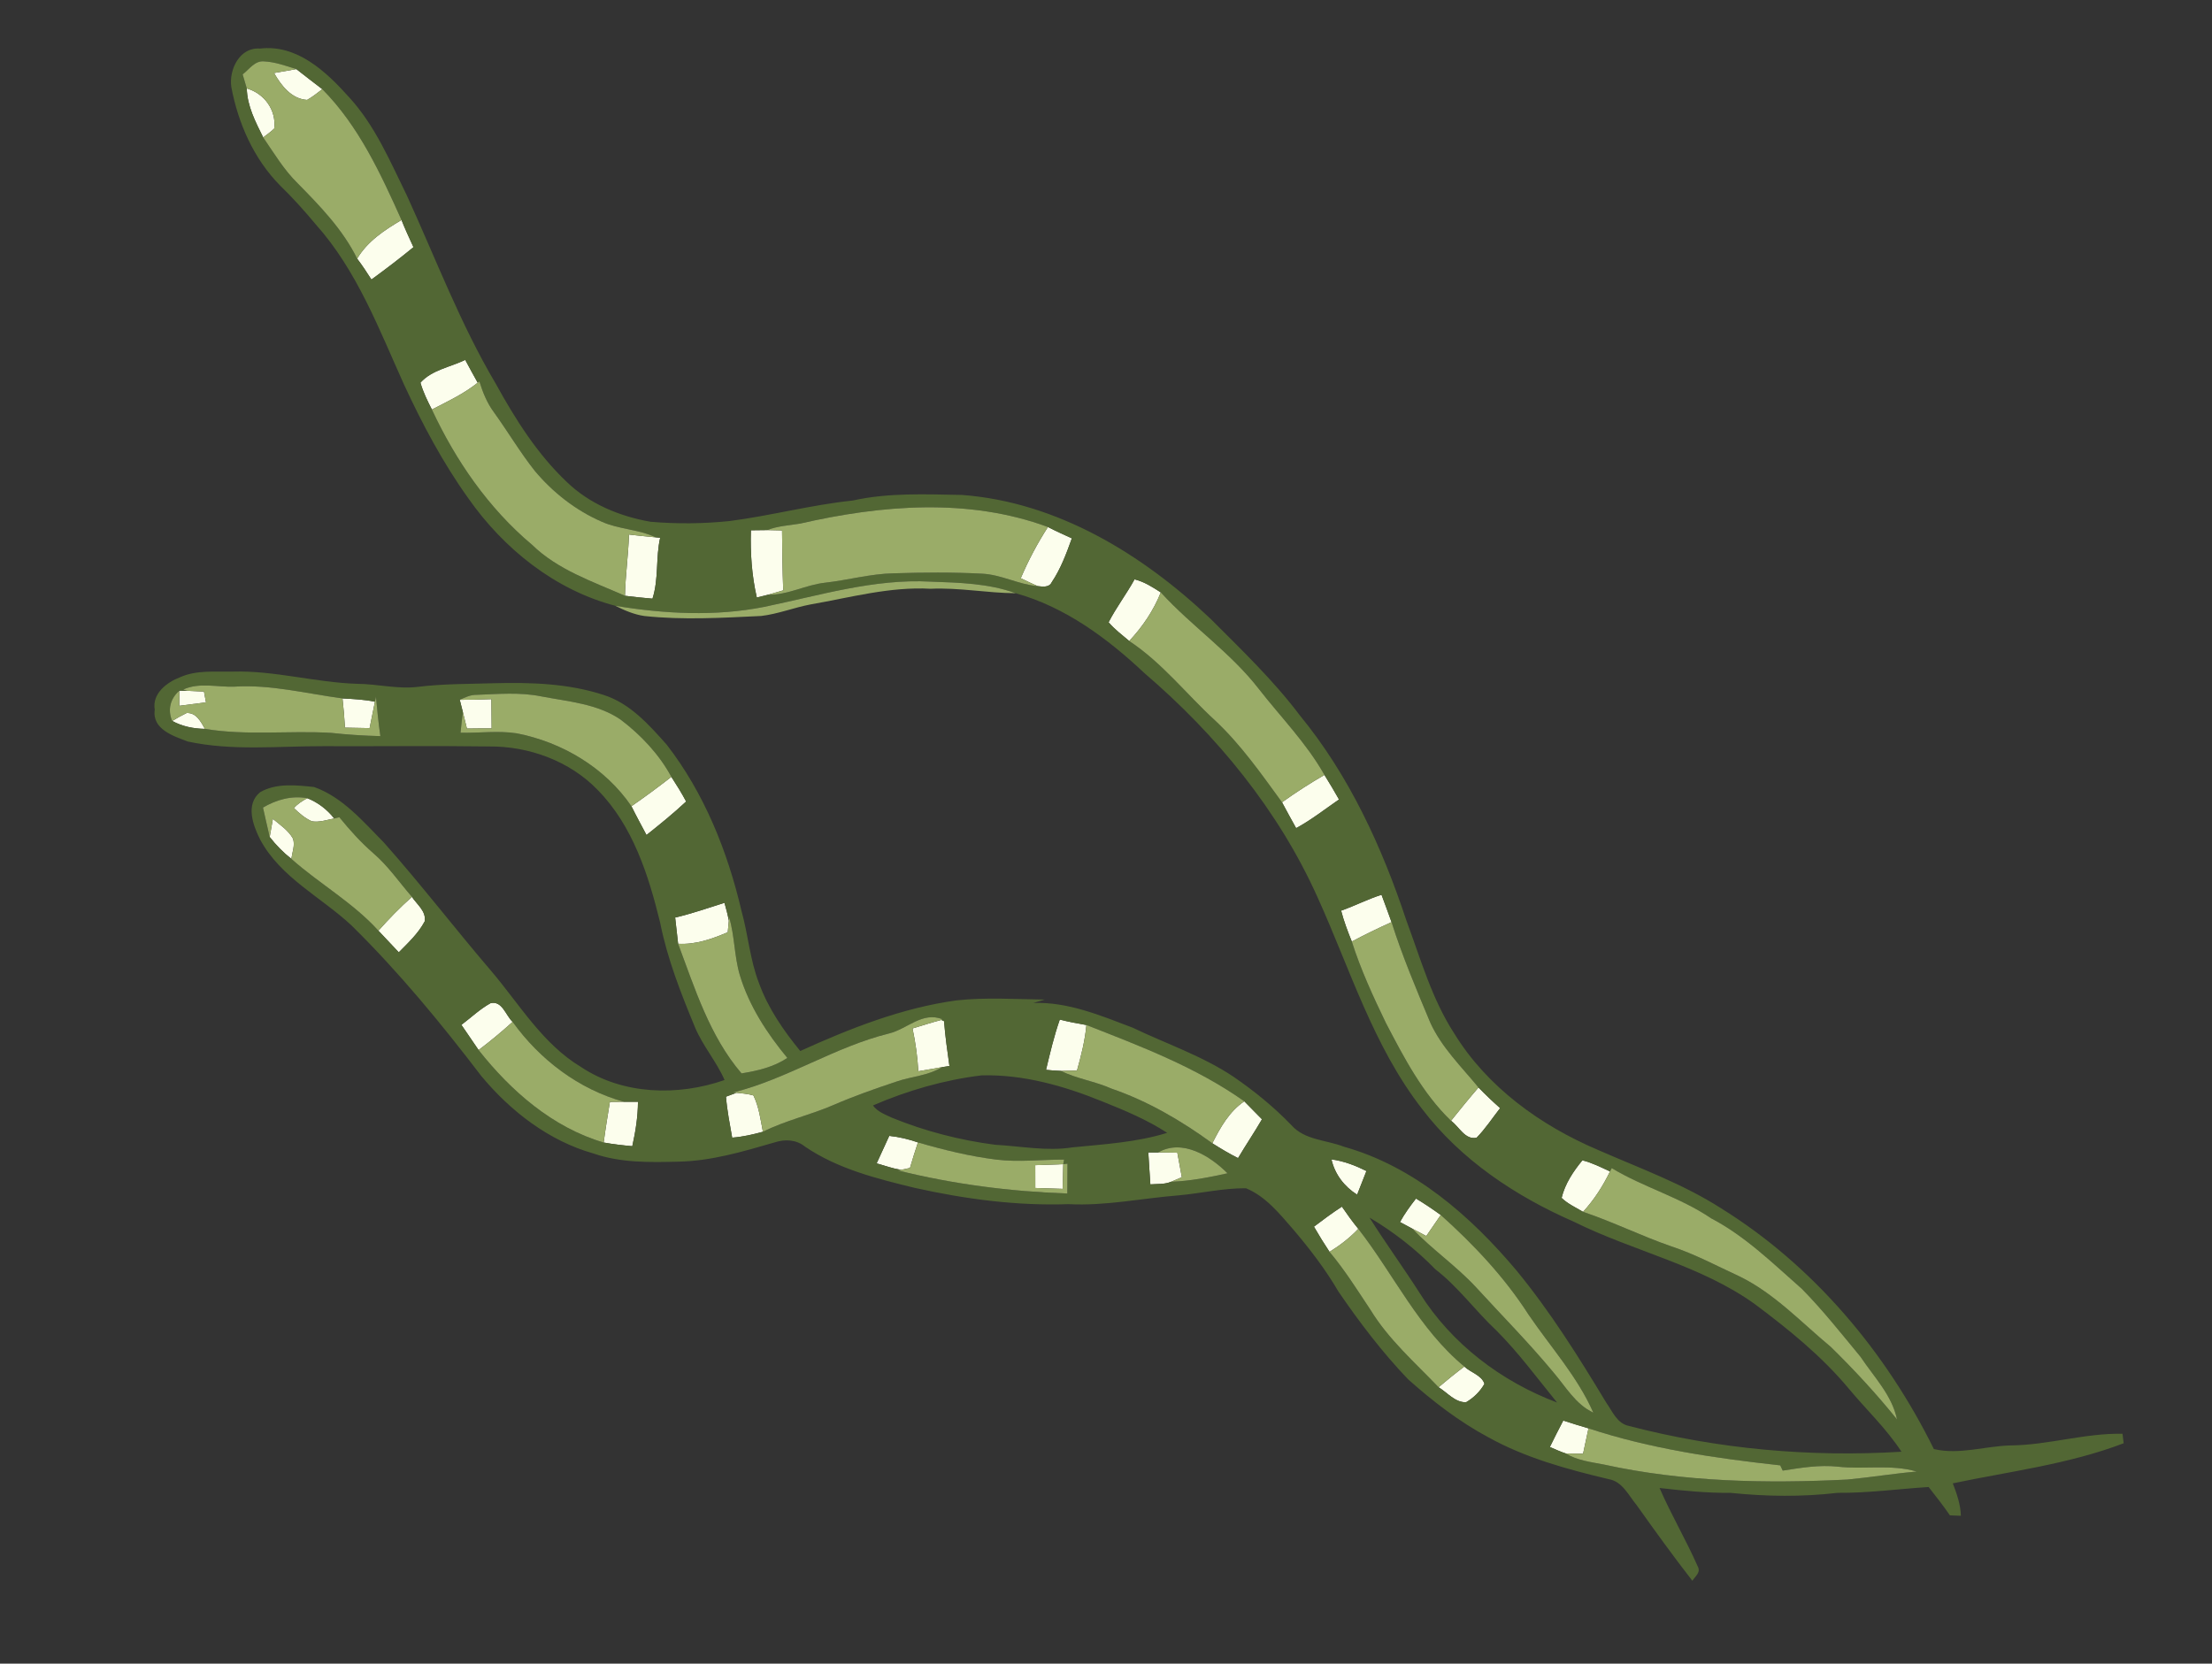 <?xml version="1.0" encoding="UTF-8" ?>
<!DOCTYPE svg PUBLIC "-//W3C//DTD SVG 1.1//EN" "http://www.w3.org/Graphics/SVG/1.1/DTD/svg11.dtd">
<svg width="561pt" height="422pt" viewBox="0 0 561 422" version="1.1" xmlns="http://www.w3.org/2000/svg">
<rect x="0" y="0" width="561" height="422" fill="#333333" stroke="none"/>
<g id="#fcfeedff">
<path fill="#fcfeed" opacity="1.00" d=" M 69.50 18.52 C 71.39 18.18 73.27 17.85 75.16 17.53 C 77.34 19.25 79.54 20.93 81.74 22.62 C 80.49 23.58 79.26 24.58 77.88 25.35 C 73.89 25.08 71.33 21.70 69.50 18.52 Z" />
<path fill="#fcfeed" opacity="1.00" d=" M 62.59 22.43 C 67.04 23.70 70.13 27.95 69.55 32.61 C 68.68 33.44 67.70 34.14 66.75 34.86 C 64.82 30.95 62.68 26.90 62.59 22.43 Z" />
<path fill="#fcfeed" opacity="1.00" d=" M 90.58 65.61 C 93.19 61.20 97.52 58.35 101.83 55.81 C 102.76 58.14 103.81 60.42 104.86 62.70 C 101.40 65.55 97.82 68.27 94.20 70.91 C 93.05 69.10 91.87 67.32 90.58 65.61 Z" />
<path fill="#fcfeed" opacity="1.00" d=" M 106.63 97.07 C 109.53 93.82 114.20 93.14 117.99 91.29 C 119.02 93.23 120.09 95.16 121.16 97.08 C 117.63 99.90 113.53 101.84 109.53 103.88 C 108.41 101.68 107.31 99.45 106.63 97.07 Z" />
<path fill="#fcfeed" opacity="1.00" d=" M 190.44 134.51 C 191.83 134.50 193.21 134.46 194.60 134.46 C 195.84 134.48 197.09 134.51 198.34 134.55 C 198.37 139.62 198.45 144.69 198.64 149.75 C 197.36 150.12 196.09 150.49 194.81 150.86 C 194.09 151.03 192.66 151.39 191.94 151.57 C 190.65 145.98 190.27 140.24 190.44 134.51 Z" />
<path fill="#fcfeed" opacity="1.00" d=" M 258.88 146.67 C 260.81 142.15 263.11 137.80 265.77 133.68 C 267.76 134.71 269.80 135.63 271.84 136.56 C 270.45 140.41 269.02 144.32 266.71 147.73 C 266.08 149.10 264.36 148.80 263.17 148.68 C 261.72 148.05 260.30 147.36 258.88 146.67 Z" />
<path fill="#fcfeed" opacity="1.00" d=" M 159.52 135.59 C 161.77 135.86 164.01 136.11 166.27 136.30 L 167.43 136.40 C 166.27 141.50 167.10 146.83 165.48 151.86 C 163.15 151.65 160.82 151.43 158.50 151.13 C 158.61 145.94 159.36 140.78 159.52 135.59 Z" />
<path fill="#fcfeed" opacity="1.00" d=" M 287.74 146.96 C 290.19 147.55 292.30 148.93 294.40 150.27 C 292.56 154.87 289.77 159.00 286.39 162.60 C 284.59 161.08 282.69 159.65 281.16 157.85 C 283.10 154.07 285.70 150.68 287.74 146.96 Z" />
<path fill="#fcfeed" opacity="1.00" d=" M 47.53 175.23 C 48.93 175.31 50.33 175.37 51.73 175.43 C 51.86 176.11 52.11 177.48 52.24 178.16 C 49.98 178.45 47.73 178.74 45.47 179.04 C 45.48 177.76 45.49 176.47 45.49 175.19 C 46.00 175.20 47.02 175.22 47.53 175.23 Z" />
<path fill="#fcfeed" opacity="1.00" d=" M 86.86 177.16 C 89.61 177.32 92.38 177.44 95.09 178.00 C 94.63 180.23 94.20 182.47 93.74 184.70 C 91.66 184.66 89.58 184.62 87.49 184.58 C 87.34 182.10 87.14 179.63 86.86 177.16 Z" />
<path fill="#fcfeed" opacity="1.00" d=" M 116.60 177.52 C 119.27 177.53 121.95 177.45 124.62 177.35 C 124.64 179.82 124.66 182.29 124.69 184.77 C 122.60 184.76 120.51 184.78 118.42 184.81 C 118.08 183.41 117.73 182.01 117.39 180.62 C 117.20 179.84 116.80 178.29 116.60 177.52 Z" />
<path fill="#fcfeed" opacity="1.00" d=" M 43.67 182.88 C 44.86 182.15 46.08 181.48 47.33 180.87 C 49.79 180.73 50.94 183.09 51.98 184.89 C 49.08 184.85 46.23 184.27 43.67 182.88 Z" />
<path fill="#fcfeed" opacity="1.00" d=" M 160.14 204.51 C 163.59 202.13 166.96 199.64 170.27 197.06 C 171.59 199.10 172.88 201.17 174.02 203.31 C 170.81 206.31 167.40 209.09 163.96 211.81 C 162.68 209.38 161.35 206.97 160.14 204.51 Z" />
<path fill="#fcfeed" opacity="1.00" d=" M 325.14 203.51 C 328.61 201.03 332.20 198.71 335.90 196.57 C 337.17 198.62 338.42 200.69 339.60 202.80 C 336.00 205.27 332.57 207.99 328.72 210.07 C 327.50 207.89 326.31 205.70 325.14 203.51 Z" />
<path fill="#fcfeed" opacity="1.00" d=" M 74.54 204.99 C 75.46 203.90 76.69 203.16 77.92 202.47 C 80.63 203.53 82.96 205.33 84.76 207.61 C 82.90 207.98 81.02 208.64 79.10 208.34 C 77.36 207.57 75.90 206.29 74.54 204.99 Z" />
<path fill="#fcfeed" opacity="1.00" d=" M 69.21 207.72 C 71.02 209.24 73.11 210.60 74.30 212.71 C 74.88 214.38 74.12 216.17 73.89 217.86 C 71.84 216.25 70.01 214.38 68.40 212.31 C 68.66 210.78 68.93 209.25 69.21 207.72 Z" />
<path fill="#fcfeed" opacity="1.00" d=" M 340.13 231.00 C 343.59 229.79 346.87 228.08 350.38 226.97 C 351.23 229.28 352.10 231.58 352.92 233.91 C 349.51 235.45 346.14 237.08 342.84 238.84 C 341.81 236.27 340.82 233.68 340.13 231.00 Z" />
<path fill="#fcfeed" opacity="1.00" d=" M 95.97 236.08 C 98.65 233.07 101.46 230.18 104.47 227.50 C 105.73 229.42 108.15 231.15 107.71 233.72 C 106.10 236.76 103.53 239.15 101.14 241.57 C 99.42 239.73 97.68 237.92 95.97 236.08 Z" />
<path fill="#fcfeed" opacity="1.00" d=" M 171.23 232.75 C 175.48 231.76 179.59 230.31 183.74 229.01 C 184.15 230.51 184.58 232.01 184.84 233.55 C 184.75 234.52 184.66 235.50 184.57 236.47 C 180.58 238.19 176.39 239.66 171.98 239.40 C 171.71 237.18 171.46 234.97 171.23 232.75 Z" />
<path fill="#fcfeed" opacity="1.00" d=" M 124.43 254.46 C 127.38 253.79 128.26 257.59 130.01 259.21 C 127.24 261.72 124.36 264.11 121.38 266.36 C 119.93 264.23 118.46 262.11 117.02 259.97 C 119.47 258.12 121.73 255.95 124.43 254.46 Z" />
<path fill="#fcfeed" opacity="1.00" d=" M 231.43 260.88 C 233.85 260.14 236.28 259.37 238.73 258.72 L 239.43 259.04 C 239.72 262.84 240.26 266.62 240.79 270.40 C 240.32 270.47 239.38 270.63 238.91 270.70 C 236.90 271.03 234.90 271.39 232.90 271.74 C 232.70 268.08 232.19 264.45 231.43 260.88 Z" />
<path fill="#fcfeed" opacity="1.00" d=" M 265.29 271.38 C 266.32 267.09 267.32 262.79 268.78 258.63 C 271.00 259.19 273.26 259.63 275.53 260.01 C 275.18 263.94 274.20 267.77 273.14 271.57 C 271.77 271.60 270.41 271.64 269.04 271.65 C 267.78 271.62 266.53 271.49 265.29 271.38 Z" />
<path fill="#fcfeed" opacity="1.00" d=" M 368.00 284.30 C 370.28 281.45 372.59 278.61 374.97 275.85 C 376.73 277.67 378.56 279.41 380.46 281.09 C 378.49 283.60 376.74 286.31 374.50 288.59 C 371.57 289.25 370.05 285.77 368.00 284.30 Z" />
<path fill="#fcfeed" opacity="1.00" d=" M 186.75 277.21 C 188.20 277.34 189.67 277.46 191.08 277.87 C 192.48 280.75 192.88 283.98 193.49 287.09 C 190.93 287.78 188.34 288.38 185.69 288.58 C 185.08 285.13 184.40 281.69 184.12 278.19 C 184.78 277.95 186.10 277.46 186.75 277.21 Z" />
<path fill="#fcfeed" opacity="1.00" d=" M 154.68 279.51 C 155.86 279.50 157.04 279.49 158.23 279.48 C 159.42 279.48 160.61 279.49 161.80 279.49 C 161.78 283.30 161.18 287.05 160.36 290.75 C 157.93 290.53 155.50 290.25 153.10 289.82 C 153.55 286.37 154.12 282.94 154.68 279.51 Z" />
<path fill="#fcfeed" opacity="1.00" d=" M 307.46 290.01 C 309.49 286.00 311.76 281.94 315.57 279.36 C 317.06 280.88 318.56 282.40 320.06 283.92 C 318.12 287.25 315.96 290.45 313.99 293.77 C 311.74 292.65 309.59 291.34 307.46 290.01 Z" />
<path fill="#fcfeed" opacity="1.00" d=" M 225.53 288.13 C 228.02 288.39 230.45 288.97 232.81 289.79 C 232.10 291.94 231.41 294.10 230.78 296.27 C 230.01 296.43 229.25 296.59 228.49 296.75 C 226.38 296.41 224.37 295.68 222.33 295.10 C 223.40 292.77 224.48 290.46 225.53 288.13 Z" />
<path fill="#fcfeed" opacity="1.00" d=" M 291.23 292.34 C 291.86 292.34 293.11 292.33 293.73 292.33 C 295.35 292.34 296.97 292.36 298.59 292.40 C 298.96 294.47 299.34 296.54 299.73 298.61 C 298.82 299.01 297.92 299.39 297.01 299.77 C 295.35 300.47 293.51 300.30 291.75 300.43 C 291.59 297.73 291.38 295.04 291.23 292.34 Z" />
<path fill="#fcfeed" opacity="1.00" d=" M 337.68 294.10 C 340.81 294.50 343.74 295.65 346.55 297.04 C 345.75 299.04 344.97 301.04 344.19 303.05 C 340.94 301.00 338.54 297.88 337.68 294.10 Z" />
<path fill="#fcfeed" opacity="1.00" d=" M 396.05 303.87 C 396.91 300.28 399.01 297.14 401.32 294.33 C 403.77 294.94 406.04 296.10 408.33 297.15 C 406.53 300.86 404.29 304.36 401.49 307.40 C 399.63 306.29 397.61 305.38 396.05 303.87 Z" />
<path fill="#fcfeed" opacity="1.00" d=" M 262.56 295.56 C 264.92 295.47 267.29 295.40 269.66 295.31 C 269.60 297.40 269.55 299.48 269.51 301.57 C 267.20 301.48 264.88 301.42 262.57 301.35 C 262.56 299.42 262.56 297.49 262.56 295.56 Z" />
<path fill="#fcfeed" opacity="1.00" d=" M 359.12 304.03 C 361.28 305.32 363.36 306.73 365.40 308.20 C 364.18 309.98 362.95 311.75 361.73 313.53 C 360.55 312.91 359.36 312.29 358.19 311.67 C 357.14 311.10 356.10 310.54 355.06 309.99 C 356.22 307.88 357.64 305.92 359.12 304.03 Z" />
<path fill="#fcfeed" opacity="1.00" d=" M 333.24 311.16 C 335.55 309.40 337.89 307.67 340.33 306.08 C 341.65 308.00 343.00 309.91 344.49 311.71 C 342.34 313.99 339.85 315.91 337.19 317.55 C 335.80 315.46 334.49 313.33 333.24 311.16 Z" />
<path fill="#fcfeed" opacity="1.00" d=" M 364.84 351.89 C 366.98 350.09 369.15 348.32 371.38 346.64 C 372.94 348.14 375.82 348.85 376.48 351.03 C 375.40 352.96 373.71 354.61 371.80 355.71 C 368.99 355.74 367.07 353.25 364.84 351.89 Z" />
<path fill="#fcfeed" opacity="1.00" d=" M 396.47 360.34 C 398.59 361.04 400.73 361.69 402.87 362.32 C 402.42 364.47 401.95 366.61 401.49 368.76 C 400.01 368.74 398.54 368.74 397.08 368.68 C 395.70 368.24 394.39 367.61 393.07 367.05 C 394.17 364.80 395.30 362.56 396.47 360.34 Z" />
</g>
<g id="#526734ff">
<path fill="#526734" opacity="1.00" d=" M 58.66 22.03 C 58.04 17.62 60.80 11.91 65.94 12.32 C 75.28 11.19 82.69 18.14 88.43 24.55 C 95.13 31.80 98.95 40.96 103.24 49.70 C 110.53 65.65 116.75 82.16 125.71 97.29 C 130.67 106.29 136.24 115.15 143.75 122.26 C 149.50 127.82 157.19 131.00 164.99 132.35 C 171.65 132.93 178.39 132.86 185.04 132.17 C 195.51 130.82 205.75 128.06 216.25 126.97 C 225.37 124.94 234.73 125.39 244.00 125.55 C 268.17 127.36 289.81 140.63 307.03 156.98 C 314.88 164.84 322.95 172.55 329.65 181.45 C 342.18 196.69 350.52 214.90 356.69 233.52 C 360.30 243.22 363.12 253.37 368.81 262.13 C 377.18 275.78 390.75 285.52 405.31 291.71 C 415.86 296.34 426.78 300.27 436.53 306.52 C 459.94 321.07 478.33 342.97 490.46 367.57 C 496.93 369.10 503.51 366.79 510.03 366.65 C 519.53 366.54 528.82 363.50 538.30 363.70 C 538.37 364.30 538.52 365.50 538.60 366.10 C 524.69 371.42 509.76 373.23 495.26 376.27 C 496.28 378.92 497.24 381.63 497.31 384.50 C 496.62 384.48 495.22 384.42 494.53 384.39 C 492.83 381.92 490.98 379.55 489.13 377.20 C 481.42 377.69 473.76 378.75 466.03 378.68 C 457.05 379.73 447.96 379.62 438.98 378.69 C 432.92 378.74 426.90 378.14 420.89 377.45 C 423.83 384.24 427.63 390.63 430.60 397.40 C 431.40 398.86 429.92 399.88 429.21 400.98 C 424.35 394.74 419.72 388.32 415.14 381.87 C 413.07 379.40 411.50 375.79 407.99 375.21 C 397.53 372.72 386.98 369.86 377.51 364.61 C 370.10 360.65 363.40 355.47 357.14 349.90 C 350.57 343.04 344.81 335.45 339.45 327.62 C 336.18 322.02 332.24 316.87 328.05 311.94 C 324.56 307.93 321.03 303.49 316.01 301.42 C 310.30 301.37 304.68 302.69 299.01 303.21 C 289.67 303.95 280.41 305.94 271.00 305.45 C 257.88 305.91 244.79 304.17 232.00 301.32 C 222.35 298.97 212.47 296.52 204.14 290.84 C 201.96 289.06 199.10 288.93 196.51 289.77 C 188.50 292.09 180.39 294.53 171.99 294.67 C 164.79 294.86 157.41 294.99 150.52 292.60 C 139.19 289.40 129.52 281.90 122.07 272.95 C 111.88 259.59 101.16 246.57 89.17 234.77 C 81.45 227.55 71.18 222.63 66.00 213.00 C 64.16 209.38 62.18 204.01 65.99 200.94 C 70.08 198.58 75.17 199.16 79.68 199.64 C 86.93 202.24 92.08 208.38 97.35 213.71 C 106.77 224.31 115.40 235.59 124.63 246.36 C 131.80 254.81 137.62 264.81 147.36 270.66 C 157.96 277.74 171.97 278.09 183.76 273.96 C 181.71 269.25 178.23 265.31 176.25 260.56 C 172.69 251.96 169.25 243.23 167.43 234.07 C 164.49 222.01 160.50 209.46 151.60 200.40 C 144.50 193.03 134.15 189.26 124.00 189.35 C 110.01 189.15 96.00 189.34 82.00 189.28 C 70.56 189.25 58.93 190.53 47.64 188.10 C 44.00 186.72 38.52 184.98 39.25 180.05 C 38.52 175.94 42.29 173.08 45.69 171.78 C 49.87 169.92 54.55 170.45 59.00 170.36 C 69.64 170.05 79.99 173.13 90.60 173.46 C 95.74 173.49 100.84 174.86 105.99 174.23 C 112.37 173.44 118.80 173.51 125.21 173.31 C 134.55 173.07 144.09 173.34 153.05 176.27 C 159.75 178.38 164.57 183.81 169.09 188.90 C 178.64 201.22 184.54 216.02 188.07 231.11 C 189.75 237.14 190.21 243.48 192.48 249.35 C 194.78 255.73 198.69 261.39 202.96 266.60 C 215.62 260.86 228.75 255.66 242.60 253.76 C 250.04 252.95 257.53 253.46 264.99 253.56 C 264.02 253.85 263.04 254.14 262.07 254.42 C 270.84 254.09 279.19 257.62 287.25 260.68 C 295.80 264.78 304.92 267.83 312.85 273.14 C 318.12 276.76 323.11 280.82 327.54 285.43 C 330.91 289.24 336.40 289.14 340.84 290.88 C 358.60 295.86 372.98 308.45 384.62 322.29 C 393.19 332.73 400.38 344.20 407.34 355.75 C 408.94 358.00 410.13 361.14 413.17 361.72 C 435.66 367.58 459.05 369.67 482.24 368.25 C 478.44 362.38 473.30 357.58 468.86 352.22 C 462.02 344.01 453.68 337.26 445.16 330.88 C 431.32 320.89 414.24 317.42 399.14 309.90 C 384.39 303.45 370.50 294.22 360.67 281.30 C 348.26 265.37 342.39 245.75 334.15 227.60 C 324.24 205.52 308.54 186.42 290.25 170.75 C 280.89 161.94 270.16 153.98 257.61 150.48 C 250.72 147.97 243.29 147.80 236.04 147.54 C 221.65 146.75 207.71 151.08 193.78 153.95 C 181.32 156.42 168.50 155.71 156.05 153.67 C 140.69 149.62 127.68 139.16 118.69 126.28 C 112.30 117.35 107.12 107.59 102.51 97.64 C 96.14 83.53 90.55 68.62 80.08 56.92 C 77.21 53.47 74.21 50.14 71.00 47.02 C 64.36 40.27 60.38 31.26 58.66 22.03 M 61.54 18.87 C 61.89 20.05 62.24 21.24 62.59 22.43 C 62.68 26.90 64.82 30.95 66.75 34.86 C 69.49 38.85 71.99 43.06 75.47 46.48 C 81.18 52.28 86.95 58.22 90.58 65.61 C 91.87 67.32 93.05 69.10 94.20 70.91 C 97.82 68.27 101.40 65.55 104.86 62.70 C 103.81 60.42 102.76 58.14 101.83 55.81 C 96.52 44.01 90.97 31.93 81.74 22.62 C 79.54 20.93 77.34 19.25 75.16 17.53 C 72.49 16.70 69.80 15.71 66.98 15.57 C 64.61 15.34 63.21 17.60 61.54 18.87 M 106.63 97.07 C 107.31 99.45 108.41 101.68 109.53 103.88 C 115.58 116.83 123.89 128.92 134.90 138.16 C 141.46 144.57 150.30 147.51 158.50 151.13 C 160.82 151.43 163.15 151.65 165.48 151.86 C 167.10 146.83 166.27 141.50 167.43 136.40 L 166.27 136.30 C 161.94 134.23 156.98 134.30 152.62 132.34 C 146.03 129.48 140.23 124.93 135.63 119.44 C 131.90 114.72 128.83 109.53 125.32 104.65 C 123.55 102.29 122.45 99.55 121.58 96.75 L 121.16 97.08 C 120.09 95.16 119.02 93.23 117.99 91.29 C 114.20 93.14 109.53 93.82 106.63 97.07 M 202.90 132.82 C 200.11 133.29 197.25 133.40 194.60 134.46 C 193.21 134.46 191.83 134.50 190.44 134.51 C 190.27 140.24 190.65 145.98 191.94 151.57 C 192.66 151.39 194.09 151.03 194.81 150.86 C 199.82 150.96 204.29 148.37 209.19 147.82 C 215.05 147.17 220.77 145.53 226.68 145.43 C 234.12 145.19 241.56 145.13 248.99 145.52 C 253.90 145.72 258.30 148.28 263.17 148.68 C 264.36 148.80 266.08 149.10 266.71 147.73 C 269.02 144.32 270.45 140.41 271.84 136.56 C 269.80 135.63 267.76 134.71 265.77 133.68 C 245.61 126.24 223.45 128.11 202.90 132.82 M 287.74 146.96 C 285.70 150.68 283.10 154.07 281.16 157.85 C 282.69 159.65 284.59 161.08 286.39 162.60 C 294.74 168.11 300.90 176.11 308.21 182.80 C 314.75 188.93 319.88 196.30 325.14 203.51 C 326.31 205.70 327.50 207.89 328.72 210.07 C 332.57 207.99 336.00 205.27 339.60 202.80 C 338.42 200.69 337.17 198.62 335.90 196.57 C 331.39 188.55 324.87 181.96 319.25 174.75 C 312.09 165.49 302.25 158.88 294.40 150.27 C 292.30 148.93 290.19 147.55 287.74 146.96 M 46.46 174.91 L 47.53 175.23 C 47.02 175.22 46.00 175.20 45.49 175.19 C 43.18 177.21 42.46 180.06 43.67 182.88 C 46.23 184.27 49.08 184.85 51.98 184.89 C 62.53 186.65 73.30 185.28 83.93 185.90 C 88.09 186.36 92.28 186.62 96.47 186.73 C 95.99 183.42 95.67 180.10 95.35 176.77 C 95.29 177.08 95.16 177.69 95.09 178.00 C 92.38 177.44 89.61 177.32 86.86 177.16 C 77.72 175.95 68.62 173.57 59.35 174.18 C 55.04 174.32 50.57 173.04 46.46 174.91 M 120.91 176.25 C 119.37 176.22 117.96 176.88 116.60 177.52 C 116.80 178.29 117.20 179.84 117.39 180.62 C 117.17 182.36 116.97 184.10 116.80 185.86 C 121.53 185.99 126.29 185.29 130.98 186.01 C 142.54 188.23 153.45 194.72 160.14 204.51 C 161.35 206.97 162.68 209.38 163.96 211.81 C 167.40 209.09 170.81 206.31 174.02 203.31 C 172.88 201.17 171.59 199.10 170.27 197.06 C 167.16 191.32 162.58 186.48 157.42 182.55 C 151.50 178.49 144.08 177.96 137.23 176.64 C 131.84 175.55 126.35 176.05 120.91 176.25 M 66.70 204.85 C 67.26 207.34 67.81 209.83 68.40 212.31 C 70.01 214.38 71.84 216.25 73.89 217.86 C 81.03 224.21 89.53 228.95 95.97 236.08 C 97.68 237.92 99.42 239.73 101.14 241.57 C 103.53 239.15 106.10 236.76 107.71 233.72 C 108.15 231.15 105.73 229.42 104.47 227.50 C 101.22 223.76 98.41 219.61 94.61 216.37 C 91.47 213.63 88.68 210.53 86.06 207.30 C 85.74 207.37 85.08 207.53 84.76 207.61 C 82.96 205.33 80.63 203.53 77.92 202.47 C 73.97 201.76 70.10 202.85 66.70 204.85 M 340.13 231.00 C 340.82 233.68 341.81 236.27 342.84 238.84 C 345.11 245.96 348.24 252.76 351.48 259.47 C 356.07 268.28 360.78 277.33 368.00 284.30 C 370.05 285.77 371.57 289.25 374.50 288.59 C 376.74 286.31 378.49 283.60 380.46 281.09 C 378.56 279.41 376.73 277.67 374.97 275.85 C 370.63 270.57 365.59 265.68 362.73 259.37 C 359.22 250.97 355.67 242.59 352.92 233.91 C 352.10 231.58 351.23 229.28 350.38 226.97 C 346.87 228.08 343.59 229.79 340.13 231.00 M 171.23 232.75 C 171.46 234.97 171.71 237.18 171.98 239.40 C 176.26 250.81 179.99 262.85 188.06 272.28 C 192.12 271.63 196.21 270.68 199.68 268.36 C 194.52 262.11 189.98 255.17 187.63 247.35 C 186.21 242.57 186.35 237.49 184.93 232.70 L 184.84 233.55 C 184.58 232.01 184.15 230.51 183.74 229.01 C 179.59 230.31 175.48 231.76 171.23 232.75 M 124.43 254.46 C 121.73 255.95 119.47 258.12 117.02 259.97 C 118.46 262.11 119.93 264.23 121.38 266.36 C 129.61 276.77 140.15 286.00 153.10 289.82 C 155.50 290.25 157.93 290.53 160.36 290.75 C 161.18 287.05 161.78 283.30 161.80 279.49 C 160.61 279.49 159.42 279.48 158.23 279.48 C 146.78 276.31 136.90 268.80 130.01 259.21 C 128.26 257.59 127.38 253.79 124.43 254.46 M 225.49 262.15 C 211.71 265.54 199.68 273.69 185.91 277.13 L 186.75 277.21 C 186.10 277.46 184.78 277.95 184.12 278.19 C 184.40 281.69 185.08 285.13 185.69 288.58 C 188.34 288.38 190.93 287.78 193.49 287.09 C 199.20 284.22 205.48 282.85 211.33 280.32 C 216.57 278.05 221.96 276.15 227.38 274.35 C 231.20 273.03 235.41 272.88 238.91 270.70 C 239.38 270.63 240.32 270.47 240.79 270.40 C 240.26 266.62 239.72 262.84 239.43 259.04 L 238.73 258.72 L 238.98 258.54 C 233.97 256.52 230.05 261.04 225.49 262.15 M 265.29 271.38 C 266.53 271.49 267.78 271.62 269.04 271.65 C 273.13 273.66 277.72 274.28 281.88 276.14 C 291.10 279.30 299.61 284.29 307.46 290.01 C 309.59 291.34 311.74 292.65 313.99 293.77 C 315.96 290.45 318.12 287.25 320.06 283.92 C 318.56 282.40 317.06 280.88 315.57 279.36 C 303.40 270.74 289.33 265.41 275.53 260.01 C 273.26 259.63 271.00 259.19 268.78 258.63 C 267.32 262.79 266.32 267.09 265.29 271.38 M 221.40 280.41 C 222.54 282.02 224.50 282.71 226.22 283.53 C 234.60 286.95 243.44 289.23 252.41 290.39 C 258.94 290.74 265.49 292.08 272.04 291.04 C 280.07 290.24 288.27 289.77 296.02 287.36 C 290.90 284.03 285.25 281.67 279.60 279.41 C 269.90 275.46 259.50 272.50 248.96 272.78 C 239.47 273.93 230.16 276.62 221.40 280.41 M 225.53 288.13 C 224.48 290.46 223.40 292.77 222.33 295.10 C 224.37 295.68 226.38 296.41 228.49 296.75 L 227.74 296.90 C 241.78 300.39 256.24 302.25 270.69 302.75 C 270.69 300.23 270.71 297.70 270.73 295.18 L 269.66 295.31 L 269.87 294.15 C 264.15 294.13 258.41 294.85 252.70 294.15 C 245.95 293.32 239.33 291.68 232.81 289.79 C 230.45 288.97 228.02 288.39 225.53 288.13 M 293.73 292.33 C 293.11 292.33 291.86 292.34 291.23 292.34 C 291.38 295.04 291.59 297.73 291.75 300.43 C 293.51 300.30 295.35 300.47 297.01 299.77 C 301.84 299.60 306.60 298.66 311.31 297.62 C 306.91 293.22 299.89 288.81 293.73 292.33 M 337.68 294.10 C 338.54 297.88 340.94 301.00 344.19 303.05 C 344.97 301.04 345.75 299.04 346.55 297.04 C 343.74 295.65 340.81 294.50 337.68 294.10 M 396.05 303.87 C 397.61 305.38 399.63 306.29 401.49 307.40 C 409.08 309.94 416.27 313.53 423.83 316.14 C 429.84 318.12 435.41 321.12 441.14 323.76 C 450.03 328.09 456.83 335.45 464.34 341.68 C 470.27 347.49 475.92 353.59 481.12 360.06 C 479.83 353.88 475.24 349.26 471.86 344.17 C 467.04 338.34 462.33 332.37 457.02 326.97 C 449.70 320.54 442.68 313.59 433.96 309.03 C 426.12 303.70 416.84 301.18 408.76 296.31 C 408.66 296.52 408.44 296.94 408.33 297.15 C 406.04 296.10 403.77 294.94 401.32 294.33 C 399.01 297.14 396.91 300.28 396.05 303.87 M 359.12 304.03 C 357.64 305.92 356.22 307.88 355.06 309.99 C 356.10 310.54 357.14 311.10 358.19 311.67 C 363.24 316.98 369.38 321.15 374.37 326.56 C 380.92 333.72 387.76 340.62 393.95 348.09 C 397.08 351.73 399.57 356.22 404.09 358.34 C 400.08 349.18 393.22 341.65 387.63 333.42 C 381.54 323.95 373.76 315.69 365.40 308.20 C 363.36 306.73 361.28 305.32 359.12 304.03 M 333.24 311.16 C 334.49 313.33 335.80 315.46 337.19 317.55 C 341.08 322.17 344.28 327.31 347.62 332.33 C 352.19 339.79 358.84 345.61 364.84 351.89 C 367.07 353.25 368.99 355.74 371.80 355.71 C 373.71 354.61 375.40 352.96 376.48 351.03 C 375.82 348.85 372.94 348.14 371.38 346.64 C 359.85 337.13 353.51 323.31 344.49 311.71 C 343.00 309.91 341.65 308.00 340.33 306.08 C 337.89 307.67 335.55 309.40 333.24 311.16 M 347.33 308.86 C 351.40 315.34 355.92 321.52 360.04 327.98 C 368.10 340.85 380.76 350.44 394.90 355.77 C 389.86 349.59 385.14 343.13 379.49 337.48 C 374.15 332.49 369.86 326.46 364.03 321.97 C 359.07 316.87 353.45 312.49 347.33 308.86 M 396.47 360.34 C 395.30 362.56 394.17 364.80 393.07 367.05 C 394.39 367.61 395.70 368.24 397.08 368.68 C 400.00 370.47 403.46 370.86 406.76 371.50 C 427.00 375.94 447.89 376.34 468.51 375.31 C 474.39 374.76 480.22 373.79 486.11 373.28 C 479.59 371.37 472.79 372.80 466.15 372.04 C 461.45 371.53 456.76 372.32 452.13 373.04 C 451.97 372.71 451.66 372.04 451.50 371.71 C 435.07 369.90 418.62 367.53 402.87 362.32 C 400.73 361.69 398.59 361.04 396.47 360.34 Z" />
</g>
<g id="#9aac68ff">
<path fill="#9aac68" opacity="1.00" d=" M 61.54 18.87 C 63.21 17.60 64.61 15.34 66.98 15.57 C 69.80 15.71 72.49 16.70 75.16 17.53 C 73.27 17.85 71.39 18.18 69.50 18.52 C 71.33 21.70 73.89 25.08 77.88 25.35 C 79.26 24.58 80.49 23.58 81.74 22.62 C 90.97 31.93 96.52 44.01 101.83 55.81 C 97.52 58.35 93.19 61.20 90.58 65.61 C 86.95 58.22 81.18 52.28 75.47 46.48 C 71.99 43.06 69.49 38.85 66.75 34.86 C 67.70 34.14 68.68 33.44 69.55 32.61 C 70.13 27.95 67.04 23.70 62.59 22.43 C 62.24 21.24 61.89 20.05 61.54 18.87 Z" />
<path fill="#9aac68" opacity="1.00" d=" M 121.16 97.08 L 121.58 96.75 C 122.45 99.55 123.55 102.29 125.32 104.65 C 128.83 109.53 131.90 114.72 135.63 119.44 C 140.23 124.93 146.03 129.48 152.62 132.34 C 156.98 134.30 161.94 134.23 166.27 136.30 C 164.01 136.11 161.77 135.86 159.52 135.59 C 159.36 140.78 158.61 145.94 158.50 151.13 C 150.30 147.51 141.46 144.57 134.90 138.16 C 123.89 128.92 115.58 116.83 109.53 103.88 C 113.53 101.84 117.63 99.90 121.16 97.08 Z" />
<path fill="#9aac68" opacity="1.00" d=" M 202.90 132.82 C 223.45 128.11 245.61 126.24 265.77 133.68 C 263.11 137.80 260.81 142.15 258.88 146.67 C 260.30 147.36 261.72 148.05 263.17 148.68 C 258.30 148.28 253.90 145.72 248.99 145.52 C 241.56 145.13 234.12 145.19 226.68 145.43 C 220.77 145.53 215.05 147.17 209.19 147.82 C 204.29 148.37 199.82 150.96 194.81 150.86 C 196.09 150.49 197.36 150.12 198.64 149.75 C 198.45 144.69 198.37 139.62 198.34 134.55 C 197.09 134.51 195.84 134.48 194.60 134.46 C 197.25 133.40 200.11 133.29 202.90 132.82 Z" />
<path fill="#9aac68" opacity="1.00" d=" M 193.78 153.95 C 207.71 151.08 221.65 146.75 236.04 147.54 C 243.29 147.80 250.72 147.97 257.61 150.48 C 250.39 150.44 243.25 149.01 236.01 149.35 C 225.66 148.77 215.62 151.58 205.53 153.33 C 201.32 154.13 197.30 155.75 193.04 156.25 C 183.18 156.72 173.27 157.31 163.43 156.26 C 160.82 155.89 158.39 154.83 156.05 153.67 C 168.50 155.71 181.32 156.42 193.78 153.95 Z" />
<path fill="#9aac68" opacity="1.00" d=" M 294.40 150.27 C 302.25 158.88 312.09 165.49 319.25 174.75 C 324.87 181.96 331.39 188.55 335.90 196.57 C 332.20 198.71 328.61 201.03 325.14 203.51 C 319.88 196.30 314.75 188.93 308.21 182.80 C 300.90 176.11 294.74 168.11 286.39 162.60 C 289.77 159.00 292.56 154.87 294.40 150.27 Z" />
<path fill="#9aac68" opacity="1.00" d=" M 46.46 174.91 C 50.57 173.04 55.04 174.32 59.35 174.18 C 68.62 173.57 77.72 175.95 86.86 177.16 C 87.14 179.63 87.34 182.10 87.49 184.58 C 89.58 184.62 91.66 184.66 93.74 184.70 C 94.20 182.47 94.63 180.23 95.09 178.00 C 95.16 177.69 95.29 177.08 95.35 176.77 C 95.67 180.10 95.99 183.42 96.47 186.73 C 92.28 186.62 88.09 186.36 83.93 185.90 C 73.30 185.28 62.53 186.65 51.98 184.89 C 50.94 183.09 49.79 180.73 47.33 180.87 C 46.08 181.48 44.86 182.15 43.67 182.88 C 42.46 180.06 43.18 177.21 45.49 175.19 C 45.49 176.47 45.48 177.76 45.47 179.04 C 47.73 178.74 49.98 178.45 52.24 178.16 C 52.11 177.48 51.86 176.11 51.73 175.43 C 50.33 175.37 48.93 175.31 47.53 175.23 L 46.46 174.91 Z" />
<path fill="#9aac68" opacity="1.00" d=" M 120.91 176.25 C 126.35 176.05 131.84 175.55 137.23 176.64 C 144.08 177.96 151.50 178.49 157.42 182.55 C 162.58 186.48 167.16 191.32 170.27 197.06 C 166.96 199.64 163.59 202.13 160.14 204.51 C 153.45 194.72 142.54 188.23 130.98 186.01 C 126.29 185.29 121.53 185.99 116.80 185.86 C 116.97 184.10 117.17 182.36 117.39 180.62 C 117.73 182.01 118.08 183.41 118.42 184.81 C 120.51 184.78 122.60 184.76 124.69 184.77 C 124.66 182.29 124.64 179.82 124.62 177.35 C 121.95 177.45 119.27 177.53 116.60 177.52 C 117.96 176.88 119.37 176.22 120.91 176.25 Z" />
<path fill="#9aac68" opacity="1.00" d=" M 66.70 204.85 C 70.10 202.85 73.97 201.76 77.92 202.47 C 76.69 203.16 75.46 203.90 74.54 204.99 C 75.90 206.29 77.36 207.57 79.10 208.34 C 81.02 208.64 82.90 207.98 84.76 207.61 C 85.08 207.53 85.74 207.37 86.06 207.30 C 88.68 210.53 91.47 213.63 94.61 216.37 C 98.41 219.61 101.22 223.76 104.47 227.50 C 101.46 230.18 98.65 233.07 95.97 236.08 C 89.53 228.95 81.03 224.21 73.89 217.86 C 74.12 216.17 74.88 214.38 74.30 212.71 C 73.11 210.60 71.02 209.24 69.21 207.72 C 68.93 209.25 68.66 210.78 68.40 212.31 C 67.81 209.83 67.26 207.34 66.70 204.85 Z" />
<path fill="#9aac68" opacity="1.00" d=" M 184.84 233.55 L 184.93 232.70 C 186.35 237.49 186.21 242.57 187.63 247.35 C 189.98 255.17 194.52 262.11 199.68 268.36 C 196.21 270.68 192.12 271.63 188.06 272.28 C 179.99 262.85 176.26 250.81 171.98 239.40 C 176.39 239.66 180.58 238.19 184.57 236.47 C 184.66 235.50 184.75 234.52 184.84 233.55 Z" />
<path fill="#9aac68" opacity="1.00" d=" M 342.84 238.84 C 346.14 237.08 349.51 235.45 352.92 233.91 C 355.67 242.59 359.22 250.97 362.73 259.37 C 365.59 265.68 370.63 270.57 374.97 275.85 C 372.59 278.61 370.28 281.45 368.00 284.30 C 360.78 277.33 356.07 268.28 351.48 259.47 C 348.24 252.76 345.11 245.96 342.84 238.84 Z" />
<path fill="#9aac68" opacity="1.00" d=" M 225.49 262.15 C 230.05 261.04 233.97 256.52 238.98 258.54 L 238.73 258.72 C 236.28 259.37 233.85 260.14 231.43 260.88 C 232.19 264.45 232.70 268.08 232.90 271.74 C 234.90 271.39 236.90 271.03 238.91 270.70 C 235.41 272.88 231.20 273.03 227.38 274.35 C 221.96 276.15 216.57 278.05 211.33 280.32 C 205.48 282.85 199.20 284.22 193.49 287.09 C 192.88 283.98 192.48 280.75 191.08 277.87 C 189.67 277.46 188.20 277.34 186.75 277.21 L 185.91 277.13 C 199.68 273.69 211.71 265.54 225.49 262.15 Z" />
<path fill="#9aac68" opacity="1.00" d=" M 130.01 259.21 C 136.90 268.80 146.78 276.31 158.23 279.48 C 157.04 279.49 155.86 279.50 154.68 279.51 C 154.12 282.94 153.55 286.37 153.10 289.82 C 140.15 286.00 129.61 276.77 121.38 266.36 C 124.36 264.11 127.24 261.72 130.01 259.21 Z" />
<path fill="#9aac68" opacity="1.00" d=" M 275.53 260.01 C 289.33 265.41 303.40 270.74 315.57 279.36 C 311.76 281.94 309.49 286.00 307.46 290.01 C 299.61 284.29 291.10 279.30 281.88 276.14 C 277.72 274.28 273.13 273.66 269.04 271.65 C 270.41 271.64 271.77 271.60 273.14 271.57 C 274.20 267.77 275.18 263.94 275.53 260.01 Z" />
<path fill="#9aac68" opacity="1.00" d=" M 232.81 289.79 C 239.33 291.68 245.95 293.32 252.70 294.15 C 258.41 294.85 264.15 294.13 269.87 294.15 L 269.66 295.31 C 267.29 295.40 264.92 295.47 262.56 295.56 C 262.56 297.49 262.56 299.42 262.57 301.35 C 264.88 301.42 267.20 301.48 269.51 301.57 C 269.55 299.48 269.60 297.40 269.66 295.31 L 270.73 295.18 C 270.71 297.70 270.69 300.23 270.69 302.75 C 256.24 302.25 241.78 300.39 227.74 296.90 L 228.49 296.75 C 229.25 296.59 230.01 296.43 230.78 296.27 C 231.41 294.10 232.10 291.94 232.81 289.79 Z" />
<path fill="#9aac68" opacity="1.00" d=" M 293.73 292.33 C 299.89 288.81 306.91 293.22 311.31 297.62 C 306.60 298.66 301.84 299.60 297.01 299.77 C 297.92 299.39 298.82 299.01 299.73 298.61 C 299.34 296.54 298.96 294.47 298.59 292.40 C 296.97 292.36 295.35 292.34 293.73 292.33 Z" />
<path fill="#9aac68" opacity="1.00" d=" M 408.76 296.31 C 416.84 301.18 426.12 303.70 433.96 309.03 C 442.68 313.59 449.70 320.54 457.02 326.97 C 462.33 332.37 467.04 338.34 471.86 344.17 C 475.24 349.26 479.83 353.88 481.12 360.06 C 475.92 353.59 470.27 347.49 464.34 341.68 C 456.83 335.45 450.03 328.09 441.14 323.76 C 435.41 321.12 429.84 318.12 423.83 316.14 C 416.27 313.53 409.08 309.94 401.49 307.40 C 404.29 304.36 406.53 300.86 408.33 297.15 C 408.44 296.94 408.66 296.52 408.76 296.31 Z" />
<path fill="#9aac68" opacity="1.00" d=" M 365.40 308.20 C 373.76 315.69 381.54 323.95 387.63 333.42 C 393.22 341.65 400.08 349.18 404.09 358.34 C 399.57 356.22 397.08 351.73 393.95 348.09 C 387.76 340.62 380.92 333.72 374.37 326.56 C 369.38 321.15 363.24 316.98 358.19 311.67 C 359.36 312.29 360.55 312.91 361.73 313.53 C 362.95 311.75 364.18 309.98 365.40 308.20 Z" />
<path fill="#9aac68" opacity="1.00" d=" M 344.49 311.71 C 353.51 323.31 359.85 337.13 371.38 346.64 C 369.15 348.32 366.98 350.09 364.84 351.89 C 358.84 345.61 352.19 339.79 347.62 332.33 C 344.28 327.31 341.08 322.17 337.19 317.55 C 339.85 315.91 342.34 313.99 344.49 311.71 Z" />
<path fill="#9aac68" opacity="1.00" d=" M 402.87 362.32 C 418.62 367.53 435.07 369.90 451.50 371.71 C 451.66 372.04 451.97 372.71 452.13 373.04 C 456.76 372.32 461.45 371.53 466.15 372.04 C 472.79 372.80 479.59 371.37 486.11 373.28 C 480.22 373.79 474.39 374.76 468.51 375.31 C 447.89 376.34 427.00 375.94 406.76 371.50 C 403.46 370.86 400.00 370.47 397.08 368.68 C 398.54 368.74 400.01 368.74 401.49 368.76 C 401.95 366.61 402.42 364.47 402.87 362.32 Z" />
</g>
</svg>
